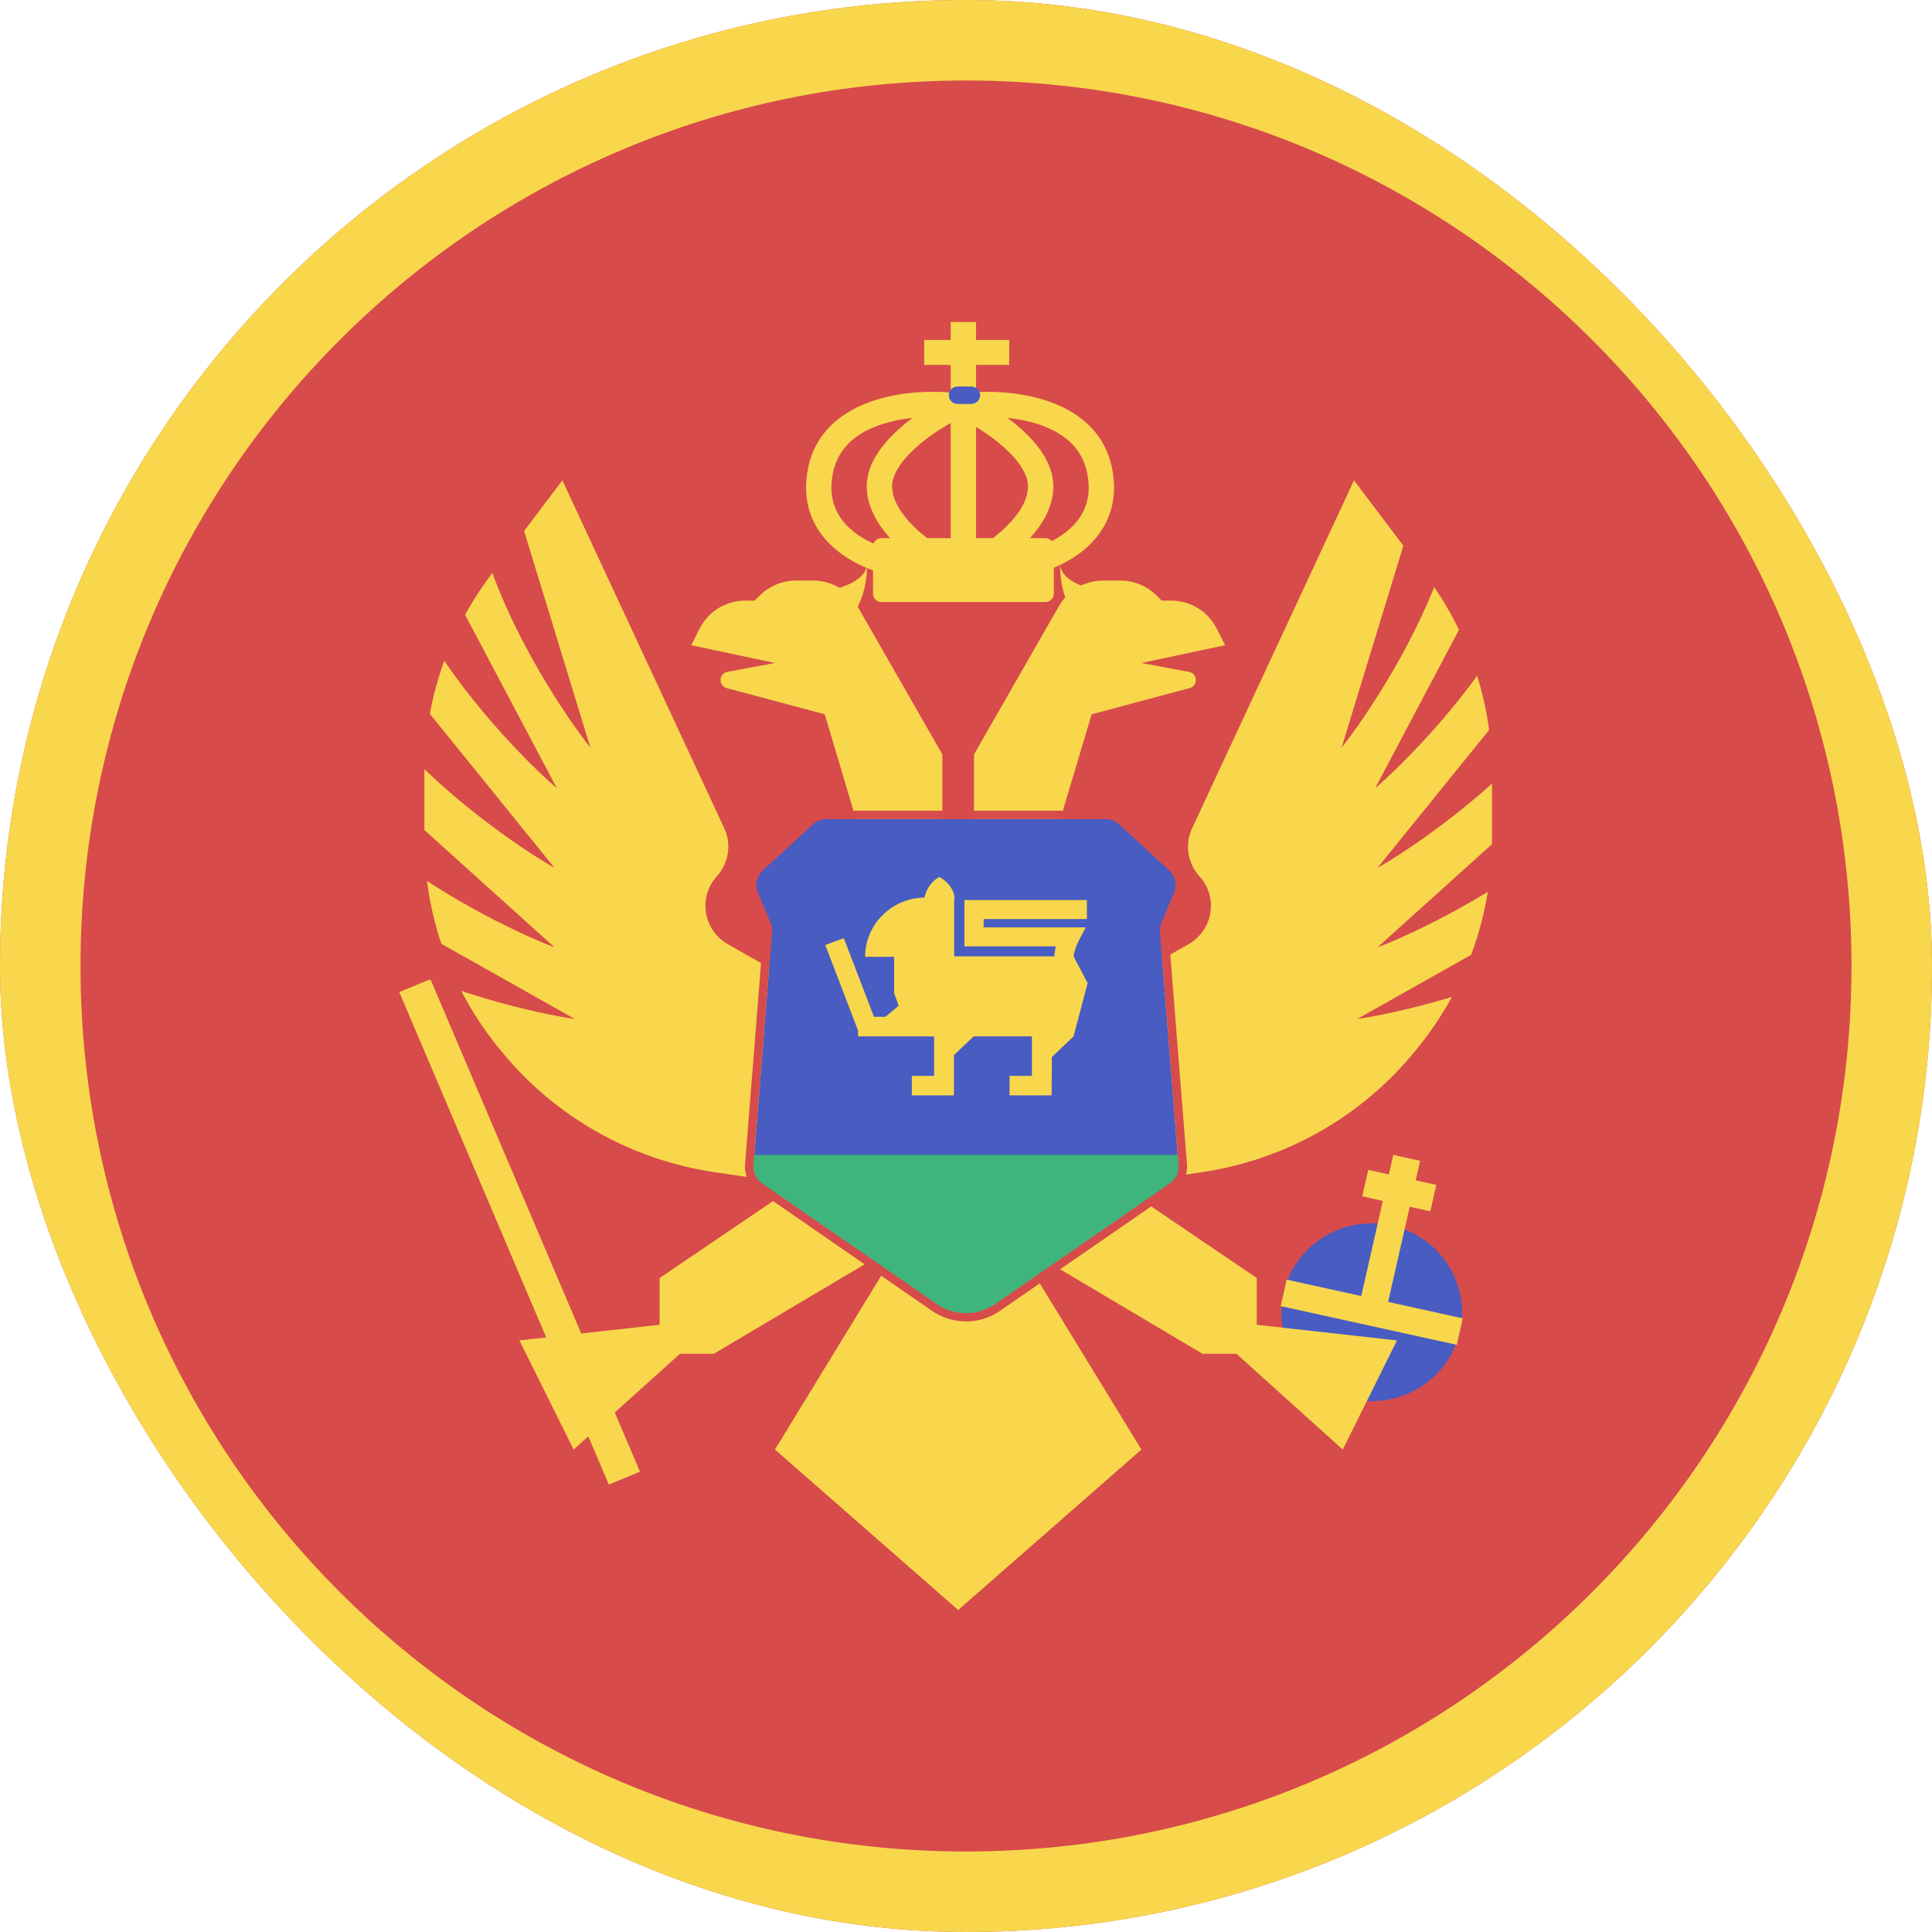 <svg width="24" height="24" viewBox="0 0 24 24" fill="none" xmlns="http://www.w3.org/2000/svg">
<g clip-path="url(#clip0_440_1451)">
<rect width="24" height="24" rx="12" fill="#D74B4B"/>
<path fill-rule="evenodd" clip-rule="evenodd" d="M1 12C1 18.075 5.925 23 12 23C18.075 23 23 18.075 23 12C23 5.925 18.075 1 12 1C5.925 1 1 5.925 1 12ZM12 0C5.373 0 0 5.373 0 12C0 18.627 5.373 24 12 24C18.627 24 24 18.627 24 12C24 5.373 18.627 0 12 0Z" fill="#F8D74C"/>
<path d="M18.134 16.542C17.999 17.137 17.4 17.511 16.796 17.379C16.192 17.246 15.812 16.656 15.946 16.061C16.081 15.466 16.68 15.091 17.284 15.224C17.888 15.357 18.269 15.947 18.134 16.542Z" fill="#485CC2"/>
<path fill-rule="evenodd" clip-rule="evenodd" d="M11.81 4.876C11.551 4.854 11.196 4.867 10.87 4.971C10.5 5.089 10.142 5.335 10.041 5.802C9.944 6.256 10.111 6.588 10.361 6.807C10.508 6.937 10.682 7.027 10.845 7.085V7.376C10.845 7.433 10.892 7.479 10.95 7.479H12.986C13.044 7.479 13.091 7.433 13.091 7.376V7.053C13.228 6.996 13.37 6.915 13.492 6.808C13.741 6.588 13.909 6.256 13.811 5.802C13.711 5.335 13.353 5.089 12.982 4.971C12.69 4.878 12.374 4.858 12.125 4.871V4.533H12.537V4.223H12.125V4H11.81V4.223H11.481V4.533H11.81V4.876ZM10.95 6.685C10.905 6.685 10.866 6.713 10.851 6.753C10.753 6.709 10.654 6.65 10.57 6.576C10.395 6.422 10.278 6.199 10.349 5.866C10.418 5.547 10.658 5.364 10.967 5.266C11.087 5.228 11.213 5.204 11.336 5.191C11.283 5.231 11.23 5.273 11.18 5.318C10.973 5.5 10.767 5.752 10.767 6.042C10.767 6.292 10.902 6.513 11.057 6.685H10.95ZM11.81 6.685H11.518C11.458 6.638 11.396 6.586 11.339 6.528C11.181 6.369 11.082 6.2 11.082 6.042C11.082 5.893 11.196 5.72 11.39 5.549C11.524 5.43 11.678 5.328 11.81 5.254V6.685ZM12.125 6.685H12.334C12.395 6.638 12.456 6.586 12.513 6.529C12.671 6.37 12.77 6.201 12.77 6.042C12.77 5.893 12.656 5.72 12.463 5.549C12.356 5.455 12.236 5.371 12.125 5.303V6.685ZM12.986 6.685H12.795C12.951 6.513 13.085 6.292 13.085 6.042C13.085 5.753 12.879 5.5 12.673 5.318C12.622 5.273 12.569 5.231 12.516 5.191C12.639 5.204 12.766 5.228 12.886 5.266C13.194 5.364 13.435 5.547 13.503 5.866C13.575 6.199 13.457 6.422 13.282 6.576C13.216 6.634 13.142 6.682 13.066 6.722C13.047 6.699 13.018 6.685 12.986 6.685ZM8.587 8.015L8.694 7.804C8.801 7.594 9.019 7.461 9.257 7.461H9.374L9.442 7.394C9.561 7.278 9.721 7.212 9.888 7.212H10.102C10.329 7.212 10.539 7.333 10.65 7.528L11.706 9.371V10.285L11.903 15.876V20L9.627 18.007L11.2 15.433L8.868 16.817H8.447L7.637 17.547L7.95 18.282L7.563 18.442L7.308 17.843L7.126 18.007L6.452 16.651L6.785 16.614L4.96 12.324L5.347 12.164L7.22 16.565L8.194 16.457V15.876L9.908 14.713L8.887 14.563C7.845 14.411 6.899 13.877 6.238 13.07L6.202 13.027C5.6 12.291 5.272 11.375 5.272 10.43V9.606C5.272 8.717 5.563 7.851 6.101 7.138L6.986 5.967L8.997 10.289C9.089 10.488 9.053 10.722 8.905 10.886C8.669 11.147 8.736 11.556 9.043 11.73L9.908 12.222L10.666 10.285L10.245 8.873L9.028 8.548C8.921 8.519 8.927 8.367 9.036 8.346L9.627 8.236L8.587 8.015ZM15.112 7.804L15.219 8.015L14.179 8.236L14.77 8.346C14.879 8.367 14.885 8.519 14.777 8.548L13.561 8.873L13.139 10.285L13.898 12.222L14.763 11.73C15.07 11.556 15.137 11.147 14.9 10.886C14.752 10.722 14.716 10.488 14.809 10.289L16.82 5.967L17.704 7.138C18.243 7.851 18.534 8.717 18.534 9.606V10.43C18.534 11.375 18.206 12.291 17.603 13.027L17.568 13.07C16.906 13.877 15.961 14.411 14.919 14.563L13.898 14.713L15.612 15.876V16.457L17.354 16.651L16.68 18.007L15.359 16.817H14.938L12.605 15.433L14.179 18.007L11.903 20V15.876L12.1 10.285V9.371L13.155 7.528C13.267 7.333 13.476 7.212 13.704 7.212H13.918C14.085 7.212 14.245 7.278 14.363 7.394L14.432 7.461H14.548C14.787 7.461 15.005 7.594 15.112 7.804Z" fill="#F8D74C"/>
<path d="M9.47 14.702C9.394 14.65 9.353 14.562 9.36 14.472L9.59 11.582C9.593 11.542 9.586 11.502 9.571 11.465L9.416 11.092C9.375 10.994 9.4 10.881 9.479 10.808L10.094 10.243C10.142 10.199 10.205 10.174 10.271 10.174H13.729C13.795 10.174 13.858 10.199 13.906 10.243L14.521 10.808C14.6 10.881 14.625 10.994 14.584 11.092L14.429 11.465C14.414 11.502 14.407 11.542 14.411 11.582L14.64 14.472C14.647 14.562 14.606 14.65 14.53 14.702L12.361 16.199C12.145 16.349 11.855 16.349 11.639 16.199L9.47 14.702Z" fill="#485CC2"/>
<path fill-rule="evenodd" clip-rule="evenodd" d="M9.255 14.464L9.485 11.573C9.487 11.55 9.483 11.526 9.474 11.504L9.319 11.131C9.262 10.993 9.297 10.834 9.408 10.732L10.022 10.168C10.089 10.106 10.178 10.071 10.271 10.071H13.729C13.822 10.071 13.911 10.106 13.978 10.168L14.592 10.732C14.703 10.834 14.739 10.993 14.681 11.131L14.526 11.504C14.517 11.526 14.513 11.55 14.515 11.573L14.745 14.464C14.755 14.591 14.696 14.713 14.591 14.786L12.422 16.284C12.169 16.459 11.832 16.459 11.578 16.284L9.409 14.786C9.304 14.713 9.245 14.591 9.255 14.464ZM9.36 14.472C9.353 14.562 9.394 14.65 9.47 14.702L11.639 16.199C11.855 16.349 12.145 16.349 12.361 16.199L14.53 14.702C14.606 14.65 14.647 14.562 14.64 14.472L14.411 11.582C14.407 11.542 14.414 11.502 14.429 11.465L14.584 11.092C14.625 10.994 14.6 10.881 14.521 10.808L13.906 10.243C13.858 10.199 13.795 10.174 13.729 10.174H10.271C10.205 10.174 10.142 10.199 10.094 10.243L9.479 10.808C9.4 10.881 9.375 10.994 9.416 11.092L9.571 11.465C9.586 11.502 9.593 11.542 9.59 11.582L9.36 14.472Z" fill="#D74B4B"/>
<path fill-rule="evenodd" clip-rule="evenodd" d="M9.36 14.472C9.353 14.562 9.394 14.65 9.47 14.702L11.639 16.199C11.855 16.349 12.145 16.349 12.361 16.199L14.53 14.702C14.606 14.65 14.647 14.562 14.64 14.472L14.63 14.346H9.37L9.36 14.472Z" fill="#3FB47C"/>
<path fill-rule="evenodd" clip-rule="evenodd" d="M11.668 10.894C11.544 10.964 11.496 11.085 11.485 11.15C11.076 11.155 10.747 11.483 10.747 11.886H11.107V12.337L11.164 12.494L10.999 12.631H10.857L10.482 11.654L10.252 11.739L10.659 12.802V12.874H11.604V13.365H11.327V13.607H11.85L11.85 13.107L12.095 12.874H12.819V13.365H12.541V13.607H13.064V13.389H13.066V13.132L13.336 12.874L13.511 12.212L13.336 11.88H13.338C13.338 11.852 13.349 11.809 13.367 11.763C13.375 11.742 13.383 11.724 13.389 11.711L13.396 11.696L13.398 11.692L13.487 11.52H12.219V11.417H13.502V11.181H11.98V11.756H13.117C13.107 11.795 13.098 11.838 13.098 11.88H11.853V11.167H11.858C11.858 11.026 11.731 10.926 11.668 10.894Z" fill="#F8D74C"/>
<path d="M11.786 4.91C11.786 4.85 11.835 4.801 11.896 4.801H12.064C12.125 4.801 12.175 4.85 12.175 4.91C12.175 4.969 12.125 5.018 12.064 5.018H11.896C11.835 5.018 11.786 4.969 11.786 4.91Z" fill="#485CC2"/>
<path fill-rule="evenodd" clip-rule="evenodd" d="M17.512 14.991L17.244 16.173L18.171 16.377L18.097 16.706L15.909 16.225L15.983 15.896L16.91 16.1L17.178 14.918L16.922 14.861L16.997 14.533L17.253 14.589L17.308 14.347L17.641 14.42L17.586 14.662L17.842 14.719L17.768 15.047L17.512 14.991Z" fill="#F8D74C"/>
<path d="M7.334 9.287L6.447 6.389C6.179 6.137 5.722 5.888 6.044 6.905C6.367 7.921 7.039 8.917 7.334 9.287Z" fill="#D74B4B"/>
<path d="M16.666 9.287L17.552 6.389C17.821 6.137 18.278 5.888 17.956 6.905C17.633 7.921 16.961 8.917 16.666 9.287Z" fill="#D74B4B"/>
<path d="M6.917 9.791L5.497 7.107C5.185 6.909 4.689 6.748 5.199 7.688C5.708 8.627 6.556 9.482 6.917 9.791Z" fill="#D74B4B"/>
<path d="M17.083 9.791L18.503 7.107C18.815 6.909 19.311 6.748 18.801 7.688C18.292 8.627 17.444 9.482 17.083 9.791Z" fill="#D74B4B"/>
<path d="M6.889 10.782L4.973 8.415C4.628 8.28 4.11 8.216 4.793 9.042C5.476 9.868 6.475 10.546 6.889 10.782Z" fill="#D74B4B"/>
<path d="M17.111 10.782L19.027 8.415C19.372 8.28 19.89 8.216 19.207 9.042C18.524 9.868 17.525 10.546 17.111 10.782Z" fill="#D74B4B"/>
<path d="M6.889 11.769L4.622 9.725C4.261 9.644 3.739 9.66 4.544 10.371C5.348 11.082 6.443 11.599 6.889 11.769Z" fill="#D74B4B"/>
<path d="M17.111 11.769L19.378 9.725C19.739 9.644 20.261 9.66 19.456 10.371C18.651 11.082 17.557 11.599 17.111 11.769Z" fill="#D74B4B"/>
<path d="M7.14 12.658L4.472 11.155C4.101 11.155 3.596 11.283 4.54 11.803C5.484 12.322 6.666 12.59 7.14 12.658Z" fill="#D74B4B"/>
<path d="M16.86 12.658L19.528 11.155C19.899 11.155 20.404 11.283 19.46 11.803C18.517 12.322 17.334 12.59 16.86 12.658Z" fill="#D74B4B"/>
<path d="M10.769 7.016C10.747 7.308 10.089 7.399 9.763 7.407C9.701 7.59 9.7 7.939 10.187 7.876C10.673 7.814 10.777 7.277 10.769 7.016Z" fill="#F8D74C"/>
<path d="M13.17 7.016C13.191 7.308 13.849 7.399 14.175 7.407C14.237 7.59 14.239 7.939 13.752 7.876C13.265 7.814 13.161 7.277 13.17 7.016Z" fill="#F8D74C"/>
</g>
<defs>
<clipPath id="clip0_440_1451">
<rect width="24" height="24" rx="12" fill="white"/>
</clipPath>
</defs>
</svg>
